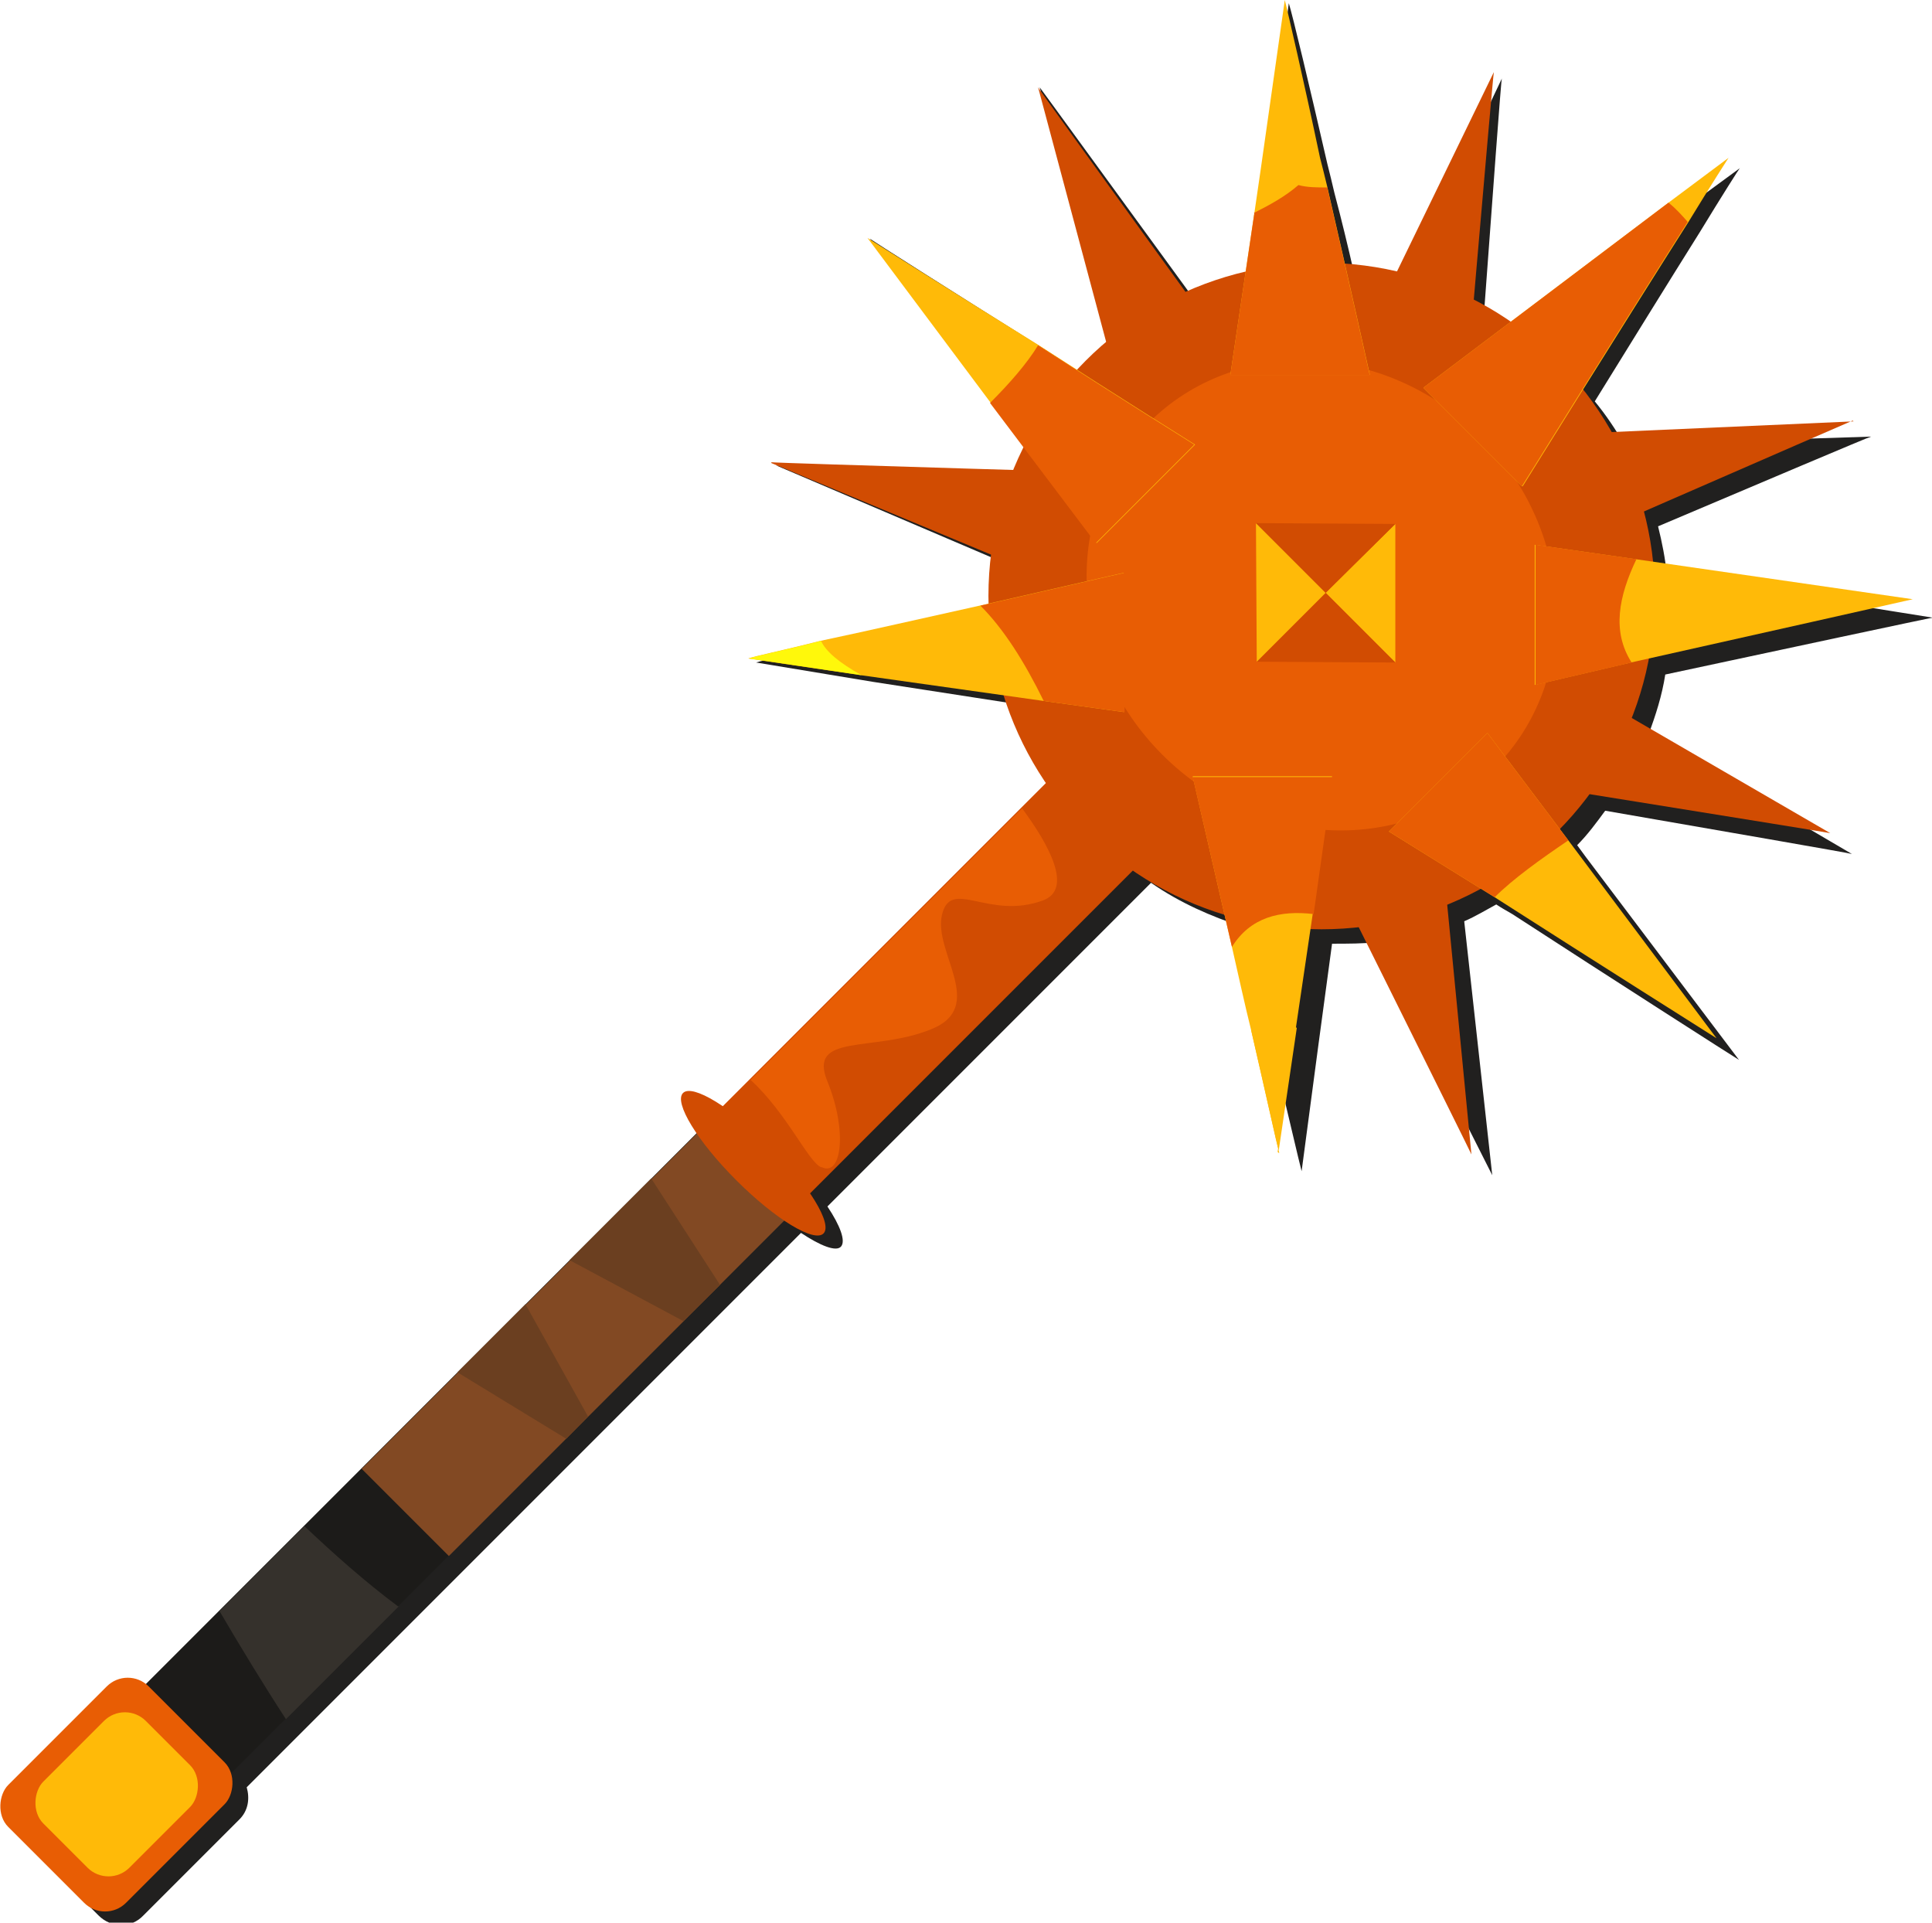 <?xml version="1.0" encoding="UTF-8"?>
<svg id="_Шар_2" data-name="Шар 2" xmlns="http://www.w3.org/2000/svg" viewBox="0 0 24.12 24">
  <g id="Streitkolben">
    <g>
      <path d="M17.15,11.75c.65,1.27,1.47,2.9,1.48,2.92l-.35-3.17c.14-.06,.27-.14,.4-.21,.06,.04,.13,.08,.2,.12,1.2,.78,2.81,1.81,2.83,1.82l-1.91-2.53-.11-.15c.13-.13,.24-.28,.35-.43,1.38,.24,3.06,.53,3.08,.54l-2.54-1.49c.09-.24,.17-.49,.21-.75,1.4-.3,3.32-.71,3.34-.71l-3.32-.53c-.02-.21-.06-.41-.11-.61,1.23-.52,2.64-1.12,2.66-1.12l-3.08,.1c-.11-.19-.23-.37-.37-.54,.42-.68,.94-1.52,1.31-2.11,.28-.46,.49-.79,.5-.8l-.75,.55-1.98,1.48c-.15-.1-.3-.18-.46-.26,.1-1.34,.21-2.88,.22-2.89l-1.19,2.51c-.22-.05-.44-.08-.66-.1-.07-.31-.15-.64-.24-.98t0,0c-.03-.13-.06-.25-.09-.37-.22-.96-.43-1.84-.48-2l-.28,2.13-.07,.55-.1,.75c-.26,.06-.51,.14-.75,.24-.84-1.15-1.9-2.61-1.91-2.62l.91,3.26c-.08,.07-.17,.13-.25,.21-.04,.04-.07,.09-.1,.13-.16-.11-.33-.22-.5-.33-1.07-.67-2.17-1.37-2.18-1.38l1.59,2.11,.44,.58c-.05,.09-.11,.18-.14,.28-1.38-.06-3.04-.13-3.06-.14l2.81,1.2c-.02,.2-.04,.41-.03,.62-.04,0-.07,.02-.11,.02-.68,.15-1.43,.31-2.01,.42-.48,.11-.83,.17-.91,.2h0s1.45,.24,1.45,.24l1.81,.28c.13,.39,.3,.77,.54,1.12l-.31,.31-3.39,3.39-.34,.34c-.25-.17-.45-.25-.51-.18s.01,.27,.18,.51l-.57,.57h0s-1.02,1.02-1.02,1.02h0s-.55,.55-.55,.55h0s-.85,.85-.85,.85h0s-1.2,1.2-1.2,1.2l-.71,.71h0s-1.06,1.06-1.06,1.06c0,0,0,0,0,0l-.93,.93c-.16-.11-.37-.11-.5,.03l-1.2,1.2c-.15,.15-.15,.4,0,.56l.95,.95c.16,.16,.41,.16,.56,0l1.2-1.2c.11-.11,.13-.26,.09-.4l.69-.69s0,0,0,0l1.41-1.41s0,0,0,0l.63-.63,1.46-1.46h0s.28-.28,.28-.28h0s1.19-1.19,1.19-1.19h0s.45-.45,.45-.45h0s.81-.81,.81-.81c.24,.16,.44,.24,.5,.17s-.01-.26-.17-.5l4.04-4.04c.36,.25,.75,.42,1.15,.55,.03,.14,.07,.28,.1,.43h0c.08,.37,.18,.74,.26,1.07,.19,.79,.34,1.44,.37,1.55l.21-1.58,.17-1.26c.19,0,.39,0,.58-.02Z" fill="#21201f"/>
      <g>
        <path d="M22.85,10.4l-4.12-2.39-.65,1.62s4.74,.76,4.77,.77Z" fill="#d14c02"/>
        <path d="M23.14,5.26l-4.76,.21,.32,1.71s4.4-1.92,4.43-1.93Z" fill="#d14c02"/>
        <path d="M18.65,.9l-2.08,4.28,1.66,.53s.41-4.79,.42-4.81Z" fill="#d14c02"/>
        <path d="M18.37,14.41l-.46-4.74-1.69,.41s2.14,4.3,2.15,4.33Z" fill="#d14c02"/>
        <path d="M9.63,5.78l4.39,1.83,.44-1.69s-4.8-.14-4.83-.15Z" fill="#d14c02"/>
        <path d="M12.96,1.09l1.23,4.6,1.6-.68s-2.82-3.89-2.83-3.92Z" fill="#d14c02"/>
        <rect x="8.51" y="11.11" width="7.08" height="1.54" transform="translate(-4.88 12) rotate(-45)" fill="#d14c02"/>
        <rect x=".26" y="17.46" width="10.88" height="1.54" transform="translate(-11.22 9.37) rotate(-45)" fill="#1c1b19"/>
        <rect x="1.21" y="21.59" width=".12" height="1.76" transform="translate(-15.52 7.48) rotate(-45)" fill="#474849"/>
        <rect x="1.22" y="21.33" width=".64" height="1.76" transform="translate(-15.25 7.59) rotate(-45)" fill="#19140e"/>
        <circle cx="16.5" cy="7.44" r="4.16" fill="#d14c02"/>
        <ellipse cx="16.5" cy="7.44" rx="2.81" ry="3.05" transform="translate(-.43 13.84) rotate(-45)" fill="#e85d04"/>
        <path d="M19,6.07l-1.23-1.23,3.06-2.31,.75-.56s-.22,.34-.5,.8c-.75,1.18-2.07,3.3-2.07,3.3Z" fill="#ffba08"/>
        <path d="M23.88,7.48s-2.13,.48-3.52,.79c-.69,.16-1.2,.28-1.2,.28v-1.75l1.26,.18,3.46,.5Z" fill="#ffba08"/>
        <path d="M17.1,4.68h-1.74s.3-2.02,.3-2.02l.08-.55,.3-2.11c.04,.16,.24,1.02,.44,1.97,.03,.12,.06,.23,.09,.36t0,0c.27,1.17,.53,2.34,.53,2.34Z" fill="#ffba08"/>
        <path d="M21.43,12.96s-1.6-1.01-2.77-1.76c-.74-.46-1.32-.82-1.32-.82l1.23-1.23,1.01,1.34,1.85,2.47Z" fill="#ffba08"/>
        <path d="M14.92,5.55l-1.23,1.23-1.32-1.75-1.54-2.06s1.09,.69,2.14,1.34c.99,.64,1.95,1.24,1.95,1.24Z" fill="#ffba08"/>
        <path d="M15.97,14.39c-.03-.11-.17-.75-.35-1.53-.08-.32-.16-.69-.24-1.04h0c-.25-1.09-.49-2.13-.49-2.13h1.74s-.24,1.71-.24,1.71l-.21,1.42-.23,1.56Z" fill="#ffba08"/>
        <path d="M14.04,8.89l-1.01-.14-2.27-.32-1.42-.21h0c.08-.03,.43-.1,.9-.22,.57-.12,1.31-.29,1.99-.44,.96-.22,1.8-.41,1.8-.41v1.74Z" fill="#ffba08"/>
        <polygon points="17.42 8.27 16.55 7.4 17.42 6.54 17.42 8.27" fill="#ffba08"/>
        <polygon points="17.42 8.27 15.69 8.26 16.55 7.4 17.42 8.27" fill="#d14c02"/>
        <polygon points="16.55 7.4 15.69 8.26 15.68 6.53 16.55 7.4" fill="#ffba08"/>
        <polygon points="17.42 6.54 16.55 7.4 15.68 6.53 17.42 6.54" fill="#d14c02"/>
        <rect x="4.13" y="15.86" width="6.34" height="1.54" transform="translate(-9.62 10.04) rotate(-45)" fill="#824923"/>
        <polygon points="8.99 16.04 8.53 16.49 7.11 15.73 8.13 14.71 8.99 16.04" fill="#6b3f20"/>
        <polygon points="6.56 16.28 7.34 17.68 7.07 17.96 5.71 17.13 6.56 16.28" fill="#6b3f20"/>
        <path d="M4.98,20.05l-1.41,1.41c-.28-.43-.56-.89-.83-1.35l1.06-1.06c.36,.34,.75,.69,1.18,1.01Z" fill="#35312c"/>
        <path d="M13.68,6.78l-1.32-1.75c.24-.24,.46-.49,.6-.72,.99,.64,1.95,1.24,1.95,1.24l-1.23,1.23Z" fill="#e85d04"/>
        <path d="M15.65,2.66c.2-.1,.4-.21,.56-.35,.11,.03,.23,.03,.36,.03t0,0c.27,1.17,.53,2.34,.53,2.34h-1.74s.3-2.02,.3-2.02Z" fill="#e85d04"/>
        <path d="M14.04,7.15v1.74l-1.01-.14c-.24-.49-.5-.9-.79-1.19,.96-.22,1.8-.41,1.8-.41Z" fill="#e85d04"/>
        <path d="M19,6.07l-1.23-1.23,3.06-2.31c.09,.07,.17,.16,.24,.24-.75,1.18-2.07,3.3-2.07,3.3Z" fill="#e85d04"/>
        <path d="M19.17,8.55v-1.75l1.26,.18c-.22,.46-.31,.9-.06,1.29-.69,.16-1.2,.28-1.2,.28Z" fill="#e85d04"/>
        <path d="M16.64,9.71l-.24,1.7c-.42-.05-.79,.04-1.02,.41-.25-1.09-.49-2.12-.49-2.12h1.74Z" fill="#e85d04"/>
        <path d="M19.58,10.49c-.34,.23-.69,.48-.92,.71-.74-.46-1.32-.82-1.32-.82l1.23-1.23,1.01,1.34Z" fill="#e85d04"/>
        <path d="M15.97,14.39c-.03-.11-.17-.75-.35-1.53,.17-.09,.37-.13,.57-.03l-.23,1.56Z" fill="#ffba08"/>
        <path d="M10.77,8.43l-1.42-.21h0c.08-.03,.43-.1,.9-.22,.06,.13,.22,.27,.51,.43Z" fill="#fff80b"/>
        <rect x=".42" y="21.16" width="2.08" height="2.48" rx=".37" ry=".37" transform="translate(16.26 5.53) rotate(45)" fill="#e85d04"/>
        <rect x=".7" y="21.49" width="1.52" height="1.81" rx=".37" ry=".37" transform="translate(16.26 5.53) rotate(45)" fill="#ffba08"/>
        <ellipse cx="9.4" cy="14.52" rx=".3" ry="1.24" transform="translate(-7.51 10.9) rotate(-45)" fill="#d14c02"/>
        <path d="M10.25,14.57c-.16-.07-.43-.68-.88-1.09l3.39-3.39c.34,.46,.64,1.01,.26,1.15-.68,.25-1.15-.29-1.26,.18s.57,1.15-.14,1.43c-.72,.29-1.54,.04-1.29,.65s.18,1.19-.07,1.07Z" fill="#e85d04"/>
      </g>
    </g>
  </g>
</svg>